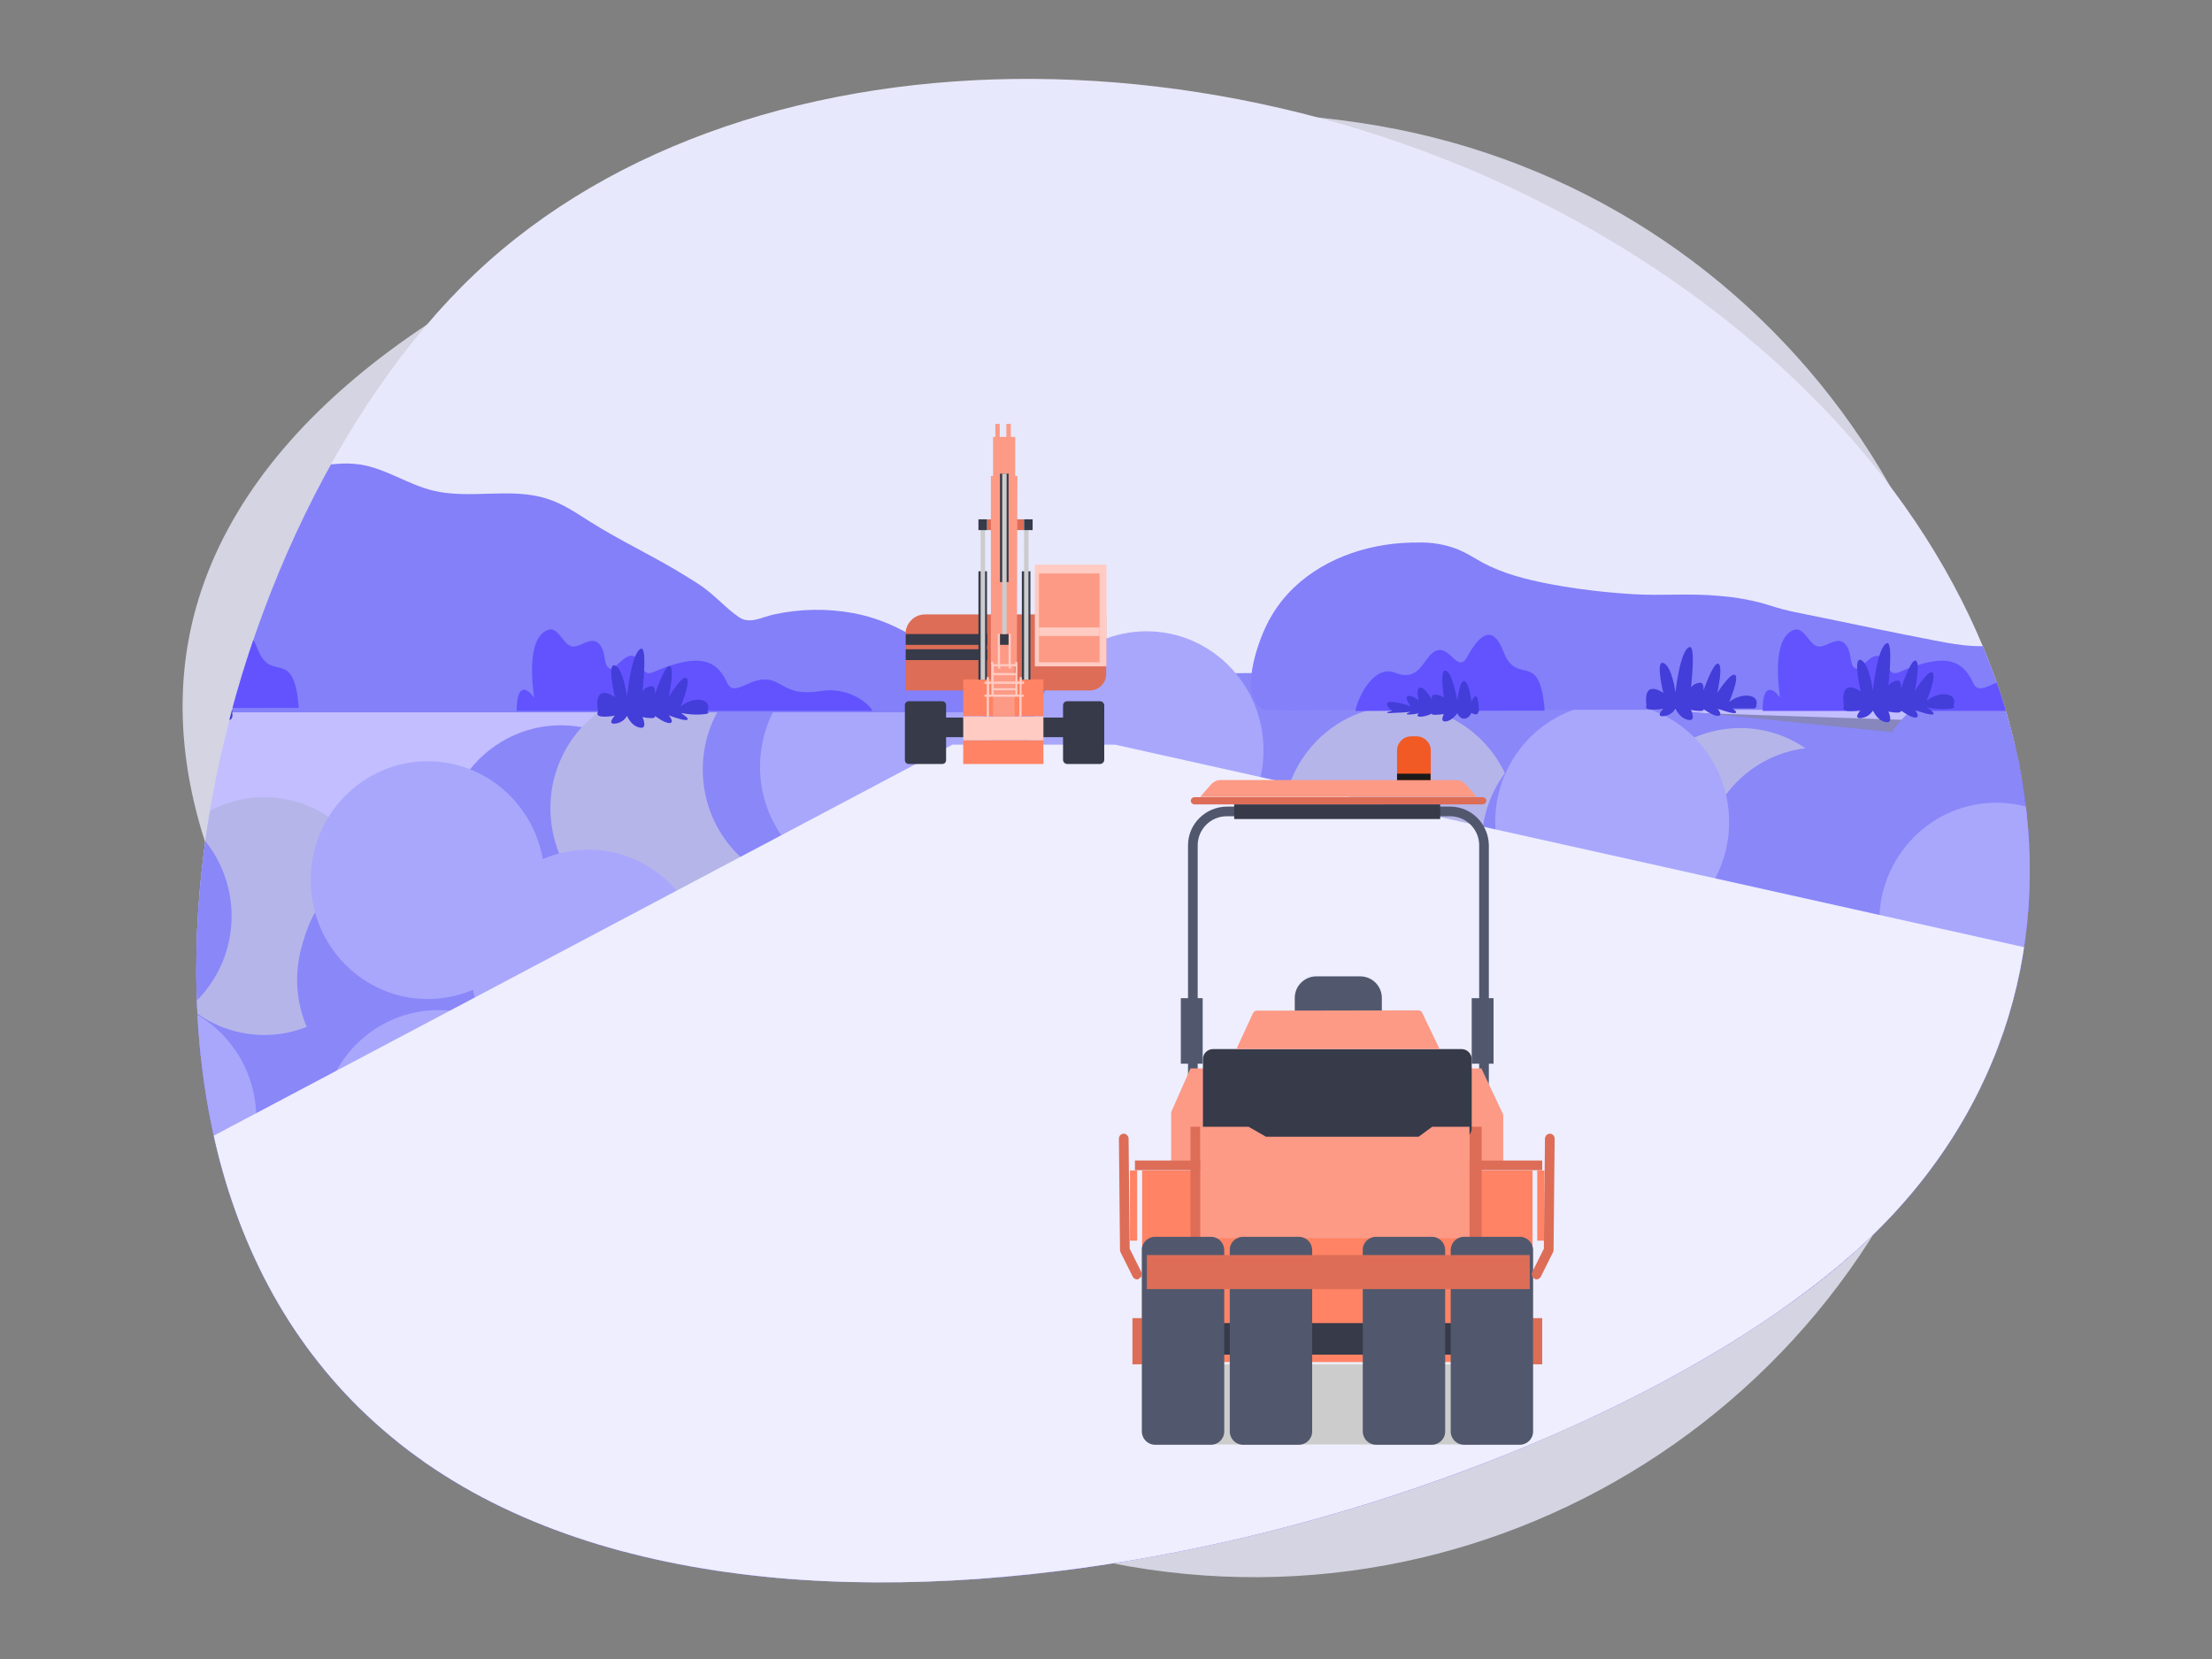 <?xml version="1.0" encoding="utf-8"?>
<!-- Generator: Adobe Illustrator 24.0.2, SVG Export Plug-In . SVG Version: 6.00 Build 0)  -->
<svg version="1.1" id="Layer_1" xmlns="http://www.w3.org/2000/svg" xmlns:xlink="http://www.w3.org/1999/xlink" x="0px" y="0px"
	 viewBox="0 0 800 600" enable-background="new 0 0 800 600" xml:space="preserve">
<rect x="0" y="0" width="800" height="600" fill="#808080" stroke="none"/>
<g>
	<defs>
		<rect id="SVGID_1_" width="800" height="600"/>
	</defs>
	<clipPath id="SVGID_2_">
		<use xlink:href="#SVGID_1_"  overflow="visible"/>
	</clipPath>
	<g id="custom_7" clip-path="url(#SVGID_2_)">
		<g id="Group_2187" transform="translate(2462.164 -624.687)">
			<path id="Path_2683" opacity="0.77" fill="#EEEEFF" enable-background="new    " d="M-2060.2,1190
				c-143.2-28.5-361.9-192.6-333.4-335.8s293.3-211.2,436.5-182.8S-1721,839-1749.4,982.2S-1917,1218.4-2060.2,1190z"/>
			<g id="Group_2186">
				<g>
					<defs>
						<path id="SVGID_3_" d="M-1786.7,1073.1c-100.3,95-382.4,177.2-521.5,80.7s-82.5-335.1,17.8-430.1s294.4-93.8,433.4,2.6
							S-1686.4,978.1-1786.7,1073.1z"/>
					</defs>
					<clipPath id="SVGID_4_">
						<use xlink:href="#SVGID_3_"  overflow="visible"/>
					</clipPath>
					<g id="Group_2185" clip-path="url(#SVGID_4_)">
						<g id="Group_2184">
							<rect id="Rectangle_216" x="-2450" y="621" fill="#E8E8FC" width="800" height="273"/>
							<path id="Path_2684" fill="#C3BEFF" d="M-2450,878v129.9h800v-129L-2450,878z"/>
							<path id="Path_2685" fill="#8786BD" d="M-1984.2,878l-172.3,1l-293.5,68.5V1206h800V889.2L-1984.2,878z"/>
							<g id="Group_2177">
								<path id="Path_2686" fill="#8A87F9" d="M-1989.4,868l-170.4,1L-2450,971.7V1196h791.1V901.6L-1989.4,868z"/>
								<ellipse id="Ellipse_95" fill="#B5B5EA" cx="-2179.5" cy="946" rx="42.3" ry="43"/>
								<ellipse id="Ellipse_96" fill="#4B4EDE" cx="-2071.1" cy="950" rx="42.3" ry="43"/>
								<ellipse id="Ellipse_97" fill="#8A87F9" cx="-2124.3" cy="966" rx="42.3" ry="43"/>
								<ellipse id="Ellipse_98" fill="#8A87F9" cx="-2234.6" cy="966" rx="42.3" ry="43"/>
								<ellipse id="Ellipse_99" fill="#4B4EDE" cx="-2239.6" cy="1001" rx="42.3" ry="43"/>
								<ellipse id="Ellipse_100" fill="#4B4EDE" cx="-2015" cy="1001" rx="42.3" ry="43"/>
								<ellipse id="Ellipse_101" fill="#8A87F9" cx="-2068.2" cy="1017" rx="42.3" ry="43"/>
								<ellipse id="Ellipse_102" fill="#8A87F9" cx="-2178.5" cy="1017" rx="42.3" ry="43"/>
								<ellipse id="Ellipse_103" fill="#4B4EDE" cx="-2307.5" cy="1038" rx="42.3" ry="43"/>
								<ellipse id="Ellipse_104" fill="#4B4EDE" cx="-2191.3" cy="1034" rx="42.3" ry="43"/>
								<ellipse id="Ellipse_105" fill="#8A87F9" cx="-2136.1" cy="1054" rx="42.3" ry="43"/>
								<ellipse id="Ellipse_106" fill="#8A87F9" cx="-2246.5" cy="1054" rx="42.3" ry="43"/>
								<ellipse id="Ellipse_107" fill="#4B4EDE" cx="-2003.2" cy="1089" rx="42.3" ry="43"/>
								<ellipse id="Ellipse_108" fill="#8A87F9" cx="-2056.4" cy="1105" rx="42.3" ry="43"/>
								<ellipse id="Ellipse_109" fill="#8A87F9" cx="-2166.7" cy="1105" rx="42.3" ry="43"/>
								<ellipse id="Ellipse_110" fill="#4B4EDE" cx="-2316.4" cy="1122" rx="42.3" ry="43"/>
								<ellipse id="Ellipse_111" fill="#8A87F9" cx="-2145" cy="1138" rx="42.3" ry="43"/>
								<ellipse id="Ellipse_112" fill="#8A87F9" cx="-2255.3" cy="1138" rx="42.3" ry="43"/>
								<path id="Path_2687" fill="#4B4EDE" d="M-2233.2,1196.1c3.6-6.5,5.5-13.7,5.5-21.1c0-23.7-19-43-42.4-43s-42.4,19.3-42.4,43
									c0,7.4,1.9,14.7,5.5,21.1H-2233.2z"/>
								<path id="Path_2688" fill="#8A87F9" d="M-2056.7,1196.1c0.2-1.7,0.3-3.4,0.3-5.1c0-23.7-19-43-42.4-43s-42.3,19.3-42.3,43
									c0,1.7,0.1,3.4,0.3,5.1H-2056.7z"/>
								<path id="Path_2689" fill="#8A87F9" d="M-2167,1196.1c0.2-1.7,0.3-3.4,0.3-5.1c0-23.7-19-43-42.4-43s-42.4,19.3-42.4,43
									c0,1.7,0.1,3.4,0.3,5.1H-2167z"/>
								<path id="Path_2690" fill="#8A87F9" d="M-2299.7,1196.1c1.3-4.2,2-8.7,2-13.1c0-23.7-19-43-42.4-43s-42.4,19.3-42.4,43
									c0,4.4,0.7,8.9,2,13.1H-2299.7z"/>
								<path id="Path_2691" fill="#8A87F9" d="M-2450,1140v56.1h40c1.3-4.2,2-8.7,2-13.1C-2408,1159.4-2426.8,1140.2-2450,1140z"/>
								<ellipse id="Ellipse_113" fill="#8A87F9" cx="-2335.1" cy="1091" rx="42.3" ry="43"/>
								<path id="Path_2692" fill="#8A87F9" d="M-2445.4,1048c-1.5,0-3.1,0.1-4.6,0.3v85.5c1.5,0.2,3.1,0.3,4.6,0.3
									c23.4,0,42.4-19.3,42.4-43S-2422,1048-2445.4,1048z"/>
								<ellipse id="Ellipse_114" fill="#8A87F9" cx="-2259.3" cy="930" rx="42.3" ry="43"/>
								<path id="Path_2693" fill="#8A87F9" d="M-1658.9,891.8c-3.6,6.5-5.5,13.8-5.5,21.2c0,7.4,1.9,14.7,5.5,21.2V891.8z"/>
								<path id="Path_2694" fill="#8A87F9" d="M-1658.9,890.9c-7.7-7-17.8-10.9-28.2-10.9c-23.4,0-42.3,19.3-42.3,43s19,43,42.3,43
									c10.4,0,20.5-3.9,28.2-10.9V890.9z"/>
								<ellipse id="Ellipse_115" fill="#8A87F9" cx="-2367.6" cy="1038" rx="42.3" ry="43"/>
								<path id="Path_2695" fill="#4B4EDE" d="M-2450,932.8v54.3c6.2-7.7,9.5-17.3,9.5-27.2C-2440.5,950.1-2443.8,940.5-2450,932.8
									z"/>
								<ellipse id="Ellipse_116" fill="#B5B5EA" cx="-2366.6" cy="956" rx="42.3" ry="43"/>
								<ellipse id="Ellipse_117" fill="#8A87F9" cx="-2311.5" cy="976" rx="42.3" ry="43"/>
								<ellipse id="Ellipse_118" fill="#8A87F9" cx="-2312.4" cy="979" rx="42.3" ry="43"/>
								<path id="Path_2696" fill="#8A87F9" d="M-2420.8,913c-10.9,0-21.4,4.3-29.2,11.9v62.2c7.8,7.6,18.3,11.9,29.2,11.9
									c23.4,0,42.4-19.3,42.4-43S-2397.4,913-2420.8,913z"/>
								<ellipse id="Ellipse_119" fill="#B5B5EA" cx="-2220.8" cy="917" rx="42.3" ry="43"/>
								<ellipse id="Ellipse_120" fill="#8A87F9" cx="-2098.7" cy="907" rx="42.3" ry="43"/>
								<ellipse id="Ellipse_121" fill="#8A87F9" cx="-2165.7" cy="903" rx="42.3" ry="43"/>
								<ellipse id="Ellipse_122" fill="#8A87F9" cx="-1884" cy="930" rx="42.3" ry="43"/>
								<ellipse id="Ellipse_123" fill="#8A87F9" cx="-1998.3" cy="913" rx="42.3" ry="43"/>
								<ellipse id="Ellipse_124" fill="#B5B5EA" cx="-1956" cy="923" rx="42.3" ry="43"/>
								<ellipse id="Ellipse_125" fill="#B5B5EA" cx="-1832.8" cy="931" rx="42.3" ry="43"/>
								<ellipse id="Ellipse_126" fill="#4B4EDE" cx="-1729.4" cy="950" rx="42.3" ry="43"/>
								<ellipse id="Ellipse_127" fill="#8A87F9" cx="-1743.2" cy="914" rx="42.3" ry="43"/>
								<ellipse id="Ellipse_128" fill="#8A87F9" cx="-1884" cy="930" rx="42.3" ry="43"/>
								<ellipse id="Ellipse_129" fill="#8A87F9" cx="-1716.6" cy="956" rx="42.3" ry="43"/>
								<ellipse id="Ellipse_130" fill="#8A87F9" cx="-1804.2" cy="938" rx="42.3" ry="43"/>
								<path id="Path_2697" fill="#8A87F9" d="M-1658.9,959c-19.5,4.6-33.2,22-33.1,42c-0.1,20,13.6,37.4,33.1,42V959z"/>
								<ellipse id="Ellipse_131" fill="#8A87F9" cx="-1759.9" cy="1001" rx="42.3" ry="43"/>
								<ellipse id="Ellipse_132" fill="#4B4EDE" cx="-1804.2" cy="1054" rx="42.3" ry="43"/>
								<path id="Path_2698" fill="#8A87F9" d="M-1658.9,1036.1c-10.4,8.2-16.4,20.7-16.4,33.9c0,13.2,6,25.7,16.4,33.9V1036.1z"/>
								<ellipse id="Ellipse_133" fill="#8A87F9" cx="-1743.2" cy="1070" rx="42.3" ry="43"/>
								<ellipse id="Ellipse_134" fill="#8A87F9" cx="-1905.7" cy="991" rx="42.3" ry="43"/>
								<ellipse id="Ellipse_135" fill="#8A87F9" cx="-2016" cy="991" rx="42.3" ry="43"/>
								<ellipse id="Ellipse_136" fill="#8A87F9" cx="-1867.3" cy="1039" rx="42.3" ry="43"/>
								<ellipse id="Ellipse_137" fill="#8A87F9" cx="-1977.6" cy="1039" rx="42.3" ry="43"/>
								<ellipse id="Ellipse_138" fill="#8A87F9" cx="-1823" cy="1103" rx="42.3" ry="43"/>
								<ellipse id="Ellipse_139" fill="#8A87F9" cx="-1933.3" cy="1103" rx="42.3" ry="43"/>
								<path id="Path_2699" fill="#8A87F9" d="M-1803.7,1196.1c2.9-6,4.4-12.5,4.4-19.1c0-23.7-19-43-42.3-43s-42.3,19.3-42.3,43
									c0,6.6,1.5,13.2,4.4,19.1H-1803.7z"/>
								<path id="Path_2700" fill="#8A87F9" d="M-1914,1196.1c2.9-6,4.4-12.5,4.4-19.1c0-23.7-19-43-42.3-43s-42.3,19.3-42.3,43
									c0,6.6,1.5,13.2,4.4,19.1H-1914z"/>
								<path id="Path_2701" fill="#8A87F9" d="M-1658.9,1100.7c-15.4,7-25.3,22.4-25.2,39.3c-0.1,16.9,9.8,32.3,25.2,39.3V1100.7z"
									/>
								<ellipse id="Ellipse_140" fill="#8A87F9" cx="-1752" cy="1140" rx="42.3" ry="43"/>
								<g id="Group_2176">
									<ellipse id="Ellipse_141" fill="#A9A7FC" cx="-2307.5" cy="943" rx="42.3" ry="43"/>
									<ellipse id="Ellipse_142" fill="#A9A7FC" cx="-2114.5" cy="1012" rx="42.3" ry="43"/>
									<ellipse id="Ellipse_143" fill="#A9A7FC" cx="-2074.1" cy="1053" rx="42.3" ry="43"/>
									<ellipse id="Ellipse_144" fill="#A9A7FC" cx="-2218.9" cy="1104" rx="42.3" ry="43"/>
									<ellipse id="Ellipse_145" fill="#A9A7FC" cx="-2102.7" cy="1100" rx="42.3" ry="43"/>
									<ellipse id="Ellipse_146" fill="#A9A7FC" cx="-2191.3" cy="1133" rx="42.3" ry="43"/>
									<ellipse id="Ellipse_147" fill="#A9A7FC" cx="-2083" cy="1137" rx="42.3" ry="43"/>
									<path id="Path_2702" fill="#A9A7FC" d="M-2110.6,1211.1c5.2-7.3,8-16.1,8-25.1c0-23.7-19-43-42.4-43s-42.4,19.3-42.4,43
										c0,9,2.8,17.8,8,25.1H-2110.6z"/>
									<path id="Path_2703" fill="#A9A7FC" d="M-1999.8,1211.1c3.6-6.5,5.5-13.7,5.5-21.1c0-23.7-19-43-42.3-43
										c-23.4,0-42.3,19.3-42.3,43c0,7.4,1.9,14.7,5.5,21.1H-1999.8z"/>
									<path id="Path_2704" fill="#A9A7FC" d="M-2413.3,1211.1h54c9.8-8.2,15.4-20.4,15.3-33.1c0-23.7-19-43-42.4-43
										s-42.4,19.3-42.4,43C-2428.7,1190.8-2423.1,1202.9-2413.3,1211.1z"/>
									<path id="Path_2705" fill="#A9A7FC" d="M-2246.8,1211.1c7.2-8,11.2-18.4,11.2-29.1c0-23.7-19-43-42.4-43
										s-42.4,19.3-42.4,43c0,10.8,4,21.1,11.2,29.1H-2246.8z"/>
									<ellipse id="Ellipse_148" fill="#A9A7FC" cx="-2381.4" cy="1086" rx="42.3" ry="43"/>
									<ellipse id="Ellipse_149" fill="#A9A7FC" cx="-2273" cy="1090" rx="42.3" ry="43"/>
									<path id="Path_2706" fill="#A9A7FC" d="M-2411.9,986c-10.9,0-21.4,4.3-29.2,11.9v62.2c7.8,7.6,18.3,11.9,29.2,11.9
										c23.4,0,42.4-19.3,42.4-43S-2388.5,986-2411.9,986z"/>
									<ellipse id="Ellipse_150" fill="#A9A7FC" cx="-2303.6" cy="1033" rx="42.3" ry="43"/>
									<ellipse id="Ellipse_151" fill="#A9A7FC" cx="-2195.2" cy="1037" rx="42.3" ry="43"/>
									<ellipse id="Ellipse_152" fill="#A9A7FC" cx="-2249.4" cy="975" rx="42.3" ry="43"/>
									<ellipse id="Ellipse_153" fill="#A9A7FC" cx="-2145" cy="902" rx="42.3" ry="43"/>
									<ellipse id="Ellipse_154" fill="#A9A7FC" cx="-2047.5" cy="925" rx="42.3" ry="43"/>
									<ellipse id="Ellipse_155" fill="#A9A7FC" cx="-2047.5" cy="896" rx="42.3" ry="43"/>
									<ellipse id="Ellipse_156" fill="#A9A7FC" cx="-1879.1" cy="922" rx="42.3" ry="43"/>
									<ellipse id="Ellipse_157" fill="#A9A7FC" cx="-1909.6" cy="1100" rx="42.3" ry="43"/>
									<ellipse id="Ellipse_158" fill="#A9A7FC" cx="-1740.2" cy="958" rx="42.3" ry="43"/>
									<path id="Path_2707" fill="#A9A7FC" d="M-1650,912.2c-1.5-0.2-3-0.2-4.5-0.2c-23.4,0-42.3,19.3-42.3,43s19,43,42.3,43
										c1.5,0,3-0.1,4.5-0.2V912.2z"/>
									<ellipse id="Ellipse_159" fill="#A9A7FC" cx="-1812.1" cy="1000" rx="42.3" ry="43"/>
									<ellipse id="Ellipse_160" fill="#A9A7FC" cx="-1695.9" cy="996" rx="42.3" ry="43"/>
									<path id="Path_2708" fill="#A9A7FC" d="M-1650,1033.8c-7.8-7.6-18.3-11.8-29.2-11.8c-23.4,0-42.3,19.3-42.3,43
										s19,43,42.3,43c10.9,0,21.3-4.2,29.2-11.8V1033.8z"/>
									<ellipse id="Ellipse_161" fill="#A9A7FC" cx="-2068.2" cy="990" rx="42.3" ry="43"/>
									<ellipse id="Ellipse_162" fill="#A9A7FC" cx="-1952" cy="986" rx="42.3" ry="43"/>
									<ellipse id="Ellipse_163" fill="#A9A7FC" cx="-1843.6" cy="990" rx="42.3" ry="43"/>
									<ellipse id="Ellipse_164" fill="#A9A7FC" cx="-2029.8" cy="1038" rx="42.3" ry="43"/>
									<ellipse id="Ellipse_165" fill="#A9A7FC" cx="-1913.6" cy="1034" rx="42.3" ry="43"/>
									<ellipse id="Ellipse_166" fill="#A9A7FC" cx="-1805.2" cy="1038" rx="42.3" ry="43"/>
									<ellipse id="Ellipse_167" fill="#A9A7FC" cx="-1985.5" cy="1102" rx="42.3" ry="43"/>
									<ellipse id="Ellipse_168" fill="#A9A7FC" cx="-1869.2" cy="1098" rx="42.3" ry="43"/>
									<ellipse id="Ellipse_169" fill="#A9A7FC" cx="-1760.9" cy="1102" rx="42.3" ry="43"/>
									<path id="Path_2709" fill="#A9A7FC" d="M-2028.6,1211.1h48.9c11.3-8.1,18-21.2,17.9-35.1c0-23.7-19-43-42.3-43
										s-42.3,19.3-42.3,43C-2046.6,1189.9-2039.9,1203-2028.6,1211.1z"/>
									<path id="Path_2710" fill="#A9A7FC" d="M-1905.5,1211.1h35.2c15.2-7.1,24.8-22.4,24.8-39.1c0-23.7-19-43-42.3-43
										s-42.3,19.3-42.3,43C-1930.4,1188.7-1920.7,1204-1905.5,1211.1z"/>
									<path id="Path_2711" fill="#A9A7FC" d="M-1804,1211.1h48.9c11.3-8.1,18-21.2,17.9-35.1c0-23.7-19-43-42.3-43
										s-42.3,19.3-42.3,43C-1822,1189.9-1815.3,1203-1804,1211.1z"/>
									<ellipse id="Ellipse_170" fill="#A9A7FC" cx="-1804.2" cy="1139" rx="42.3" ry="43"/>
									<path id="Path_2712" fill="#A9A7FC" d="M-1650,1116.1c-7-14.7-21.8-24-38-24.1c-23.4,0-42.3,19.3-42.3,43s19,43,42.3,43
										c16.2-0.1,31-9.4,38-24.1V1116.1z"/>
									<path id="Path_2713" fill="#A9A7FC" d="M-1695.5,1211.1c2.3-5.4,3.5-11.2,3.5-17.1c0-23.7-19-43-42.3-43
										s-42.3,19.3-42.3,43c0,5.9,1.2,11.7,3.5,17.1H-1695.5z"/>
								</g>
								<path id="Path_2714" fill="#4B4EDE" d="M-1663.8,1196.1v0.1c0.2,0.3,0.3,0.6,0.5,0.9h4.4v-50.4
									c-6.8,7.9-10.5,17.9-10.4,28.3C-1669.3,1182.4-1667.4,1189.7-1663.8,1196.1L-1663.8,1196.1z"/>
								<path id="Path_2715" fill="#8A87F9" d="M-1663.8,1197.1h4.9v-38c-6.9-4.6-15-7.1-23.2-7.1c-23.4,0-42.3,19.3-42.3,43
									c0,0.4,0,0.7,0,1.1h60.7L-1663.8,1197.1z"/>
							</g>
							<g id="Group_2178">
								<path id="Path_2716" fill="#8380F9" d="M-2452.7,832c0.1,1.2,0.1,2.4,0,3.6v46.7h344.4c-0.4-0.9-0.9-1.9-1.3-2.8
									c-8.6-17.1-24.7-29.3-43.6-33c-9.6-1.8-19.4-1.7-29,0.4c-4.4,0.9-8.7,3.7-12.7,1c-4.8-3.3-8.7-7.9-13.5-11.2
									c-2.1-1.5-4.4-2.8-6.6-4.2c-11-6.8-22.8-12.2-33.7-19.1c-4.9-3.1-9.8-6.5-15.5-8.3c-13.1-4.3-28,0.3-41.4-3
									c-9.1-2.2-16.9-7.9-26.2-9.4c-11.1-1.7-22.2,2.9-33.4,2.8c-12.7-0.2-24.2-6.4-35.8-11s-25.6-7.7-36.7-1.9
									c-7.3,3.8-11.9,11-13.9,18.4c-0.5,1.8-0.9,3.6-1.1,5.4L-2452.7,832z"/>
								<path id="Path_2717" fill="#6253FF" d="M-2146.6,881.8c-1.5-3-9.1-8.8-18.7-7.2c-10.5,1.7-12.8-2-17.1-3.6
									c-7.9-2.9-14,6.6-16.8,0.6c-3.5-7.6-9.2-11.4-26.5-3.9c-4.1,1.8-3.8-2.2-5.7-4.5c-3.6-4.5-8,3.8-10,3.3
									c-2.3-0.5-1.6-4-2.9-7.1c-2.8-6.3-7.6-0.4-10.9-0.9s-5.1-7.4-8.8-6c-8,3-5.5,20.6-5,24.5c-2.3-3.3-6.3-5.8-6.3,4.8
									L-2146.6,881.8z"/>
								<path id="Path_2718" fill="#433DD9" d="M-2239.8,876.8c0,0-3-12.7,0.1-11.4c3,1.3,4.3,11.1,4.3,11.1s1.6-16.1,5.1-17.2
									c2.3-0.7,0.5,15.3,0.5,15.3c0.8-1,2-1.6,3.3-1.8c1.6,0,1.2,3.1,1.2,3.1s3.4-10.4,5.2-10.3c2.2,0.2-0.2,11.1-0.2,11.1
									s4.4-7.1,6.1-6.9c2.4,0.3-1.8,10.4-1.8,10.4s3.2-2.8,7-2.4c2.5,0.3,3.6,1.8,2.7,4.2c1,0.6-0.1,1-2.7,1.1
									c-2.2,0.1-4.4-0.1-6.5-0.5h-0.3c0.7,0.5,3.8,2.5,1.6,2.5c-1.7,0-6.1-1.7-6.1-1.7s2.4,2.7,0.2,2.8c-1.8,0-5.2-2.6-5.2-2.6
									s0.4,0.8-1.2,0.8c-1.1,0-2.2-0.1-3.3-0.4c0,0,1.8,4-0.5,3.9c-3.5-0.3-5.1-4.3-5.1-4.3c-0.9,1.6-2.5,2.6-4.3,2.8
									c-3.1,0.3-0.1-2.9-0.1-2.9s-7.7,1.5-6.1-1.4C-2247.6,871-2239.8,876.8-2239.8,876.8z"/>
								<path id="Path_2719" fill="#6253FF" d="M-2422.6,880.8c1.2-5.7,7-16.8,14.4-13.8c8.1,3.3,9.9-3.9,13.2-6.9
									c6.1-5.5,9.1,8.1,12.9,1.1c5.3-9.7,9.7-10.7,13.1-1.8c5,12.9,13.1-1.4,14.9,21.3L-2422.6,880.8z"/>
								<path id="Path_2720" fill="#433DD9" d="M-2409.4,883.8c-2.3-1.8-2.8-3.7,0.7-3.2c2.1,0.3,4.1,0.8,6.1,1.6
									c0,0-3.3-4.2-0.2-3.8c1.2,0.3,2.3,0.9,3.1,1.7c0,0-1.4-4.6,0.6-4.7c1.7-0.1,4.2,4.5,4.2,4.5s-0.8-2.1,1.2-2
									c1.1,0.1,2.2,0.4,3.1,1.1c0,0-1.7-10.1,0.5-9.8c2.5,0.4,4.3,10.9,4.3,10.9s0.8-7.4,2.5-7.1c1.8,0.3,2.6,7.5,2.6,7.5
									s2.4-6.1,2.6,3h0c0,0,0,0.1,0,0.1c0,0.1,0,0.3,0,0.4h-0.1c-0.4,2-2.6,0.5-2.6,0.5s-0.8,2-2.6,2.1c-1.7,0.1-2.5-2-2.5-2
									s-1.9,2.9-4.3,3c-2.2,0.1-0.5-2.7-0.5-2.7c-1,0.2-2,0.3-3.1,0.3c-2,0-1.2-0.5-1.2-0.5c-1.3,0.7-2.7,1.1-4.2,1.2
									c-2.1,0-0.6-1.3-0.6-1.3c-1,0.3-2.1,0.4-3.1,0.5c-3.1,0.1,0.2-1,0.2-1s-2.2,0.3-6.1,0.4
									C-2412.1,884.8-2411.7,884.3-2409.4,883.8z"/>
								<path id="Path_2721" fill="#433DD9" d="M-2426.4,889.6c0.6-2-0.5-3.2-2.9-3.5c-3.8-0.4-7,2.3-7,2.3s4.2-9.7,1.8-9.9
									c-1.7-0.2-6.1,6.6-6.1,6.6s2.4-10.4,0.2-10.6c-1.8-0.1-5.2,9.8-5.2,9.8s0.4-3-1.2-2.9c-1.3,0.1-2.5,0.7-3.3,1.7
									c0,0,1.8-15.3-0.5-14.6c-0.8,0.2-1.5,1.2-2.1,2.5v23.5c0.6,0.4,1.3,0.6,2.1,0.6c2.3,0.2,0.5-3.7,0.5-3.7
									c1.1,0.3,2.2,0.4,3.3,0.4c1.6,0,1.2-0.7,1.2-0.7s3.4,2.5,5.2,2.5c2.2,0-0.2-2.7-0.2-2.7s4.4,1.7,6.1,1.7
									c1.5,0,0.4-1-0.6-1.7h8.2c0.1-0.2,0.2-0.4,0.2-0.5C-2426.2,890-2426.2,889.8-2426.4,889.6z"/>
								<path id="Path_2722" fill="#8380F9" d="M-1650,828.4c-22.7,6.6-45.7,12.5-67.4,21.7c-7.9,3.4-15.8,7.2-24.4,8.1
									c-7,0.7-14-0.6-20.9-1.9l-0.4-0.1c-13.5-2.6-26.9-5.4-40.4-8.2c-6.2-1.3-12.5-2.3-18.4-4.3c-6-1.9-12.2-3-18.5-3.5
									c-10.3-1-20.4,0-30.7-0.6c-10.3-0.6-20.5-1.8-30.6-3.7c-8.4-1.6-16.7-3.7-24.2-7.7c-3.3-1.8-6.4-3.9-10-5.2
									c-4.2-1.5-8.6-2.2-13.1-2.1c-16.5-0.2-33.3,5-45.1,16.2c-3.7,3.5-6.8,7.6-9.2,12.1c-3.4,6.2-9.8,23.6-4.3,30.2
									c2.2,2.7,3.6,1.8,7,2c6.6,0.5,13.4,0,20,0h306.1c8.1,0,16.3-0.2,24.5,0.1L-1650,828.4z"/>
								<path id="Path_2723" fill="#6253FF" d="M-1696,881.8c-1.5-3-9.1-8.8-18.7-7.2c-10.5,1.7-12.8-2-17.1-3.6
									c-7.9-2.9-14,6.6-16.8,0.6c-3.5-7.6-9.2-11.4-26.5-3.9c-4.1,1.8-3.8-2.2-5.7-4.5c-3.6-4.5-8,3.8-10,3.3
									c-2.3-0.5-1.6-4-2.9-7.1c-2.8-6.3-7.6-0.4-10.9-0.9c-3.3-0.5-5.1-7.4-8.8-6c-8,3-5.5,20.6-5,24.5c-2.3-3.3-6.3-5.8-6.3,4.8
									L-1696,881.8z"/>
								<path id="Path_2724" fill="#433DD9" d="M-1789.2,874.8c0,0-3-12.7,0.1-11.4c3,1.3,4.3,11.1,4.3,11.1s1.6-16.1,5.1-17.2
									c2.3-0.7,0.5,15.3,0.5,15.3c0.8-1,2-1.6,3.3-1.8c1.6,0,1.2,3.1,1.2,3.1s3.4-10.4,5.2-10.3c2.2,0.2-0.2,11.1-0.2,11.1
									s4.4-7.1,6.1-6.9c2.4,0.3-1.8,10.4-1.8,10.4s3.2-2.8,7-2.4c2.5,0.3,3.6,1.8,2.7,4.2c1,0.6-0.1,1-2.7,1.1
									c-2.2,0.1-4.4-0.1-6.5-0.5h-0.3c0.7,0.5,3.8,2.5,1.6,2.5c-1.7,0-6.1-1.7-6.1-1.7s2.4,2.7,0.2,2.8c-1.8,0-5.2-2.6-5.2-2.6
									s0.4,0.8-1.2,0.8c-1.1,0-2.2-0.1-3.3-0.4c0,0,1.8,4-0.5,3.9c-3.5-0.3-5.1-4.3-5.1-4.3c-0.9,1.6-2.5,2.6-4.3,2.8
									c-3.1,0.3-0.1-2.9-0.1-2.9s-7.7,1.5-6.1-1.4C-1796.9,869-1789.2,874.8-1789.2,874.8z"/>
								<path id="Path_2725" fill="#6253FF" d="M-1972,881.8c1.2-5.7,7-16.8,14.4-13.8c8.1,3.3,9.9-3.9,13.2-6.9
									c6.1-5.5,9.1,8.1,12.9,1.1c5.3-9.7,9.7-10.7,13.1-1.8c5,12.9,13.1-1.4,14.9,21.3L-1972,881.8z"/>
								<path id="Path_2726" fill="#433DD9" d="M-1958.7,881.8c-2.3-1.8-2.8-3.7,0.7-3.2c2.1,0.3,4.1,0.8,6.1,1.6
									c0,0-3.3-4.2-0.2-3.8c1.2,0.3,2.3,0.9,3.1,1.7c0,0-1.4-4.6,0.6-4.7c1.7-0.1,4.2,4.5,4.2,4.5s-0.8-2.1,1.2-2
									c1.1,0.1,2.2,0.4,3.1,1.1c0,0-1.7-10.1,0.5-9.8c2.5,0.4,4.3,10.9,4.3,10.9s0.8-7.4,2.5-7.1c1.8,0.3,2.6,7.5,2.6,7.5
									s2.4-6.1,2.7,3h0c0,0,0,0.1,0,0.1c0,0.1,0,0.3,0,0.4h-0.1c-0.4,2-2.6,0.5-2.6,0.5s-0.8,2-2.6,2.1c-1.7,0.1-2.5-2-2.5-2
									s-1.9,2.9-4.3,3c-2.2,0.1-0.5-2.7-0.5-2.7c-1,0.2-2,0.3-3.1,0.3c-2,0-1.2-0.5-1.2-0.5c-1.3,0.7-2.7,1.1-4.2,1.2
									c-2.1,0-0.6-1.3-0.6-1.3c-1,0.3-2.1,0.4-3.1,0.5c-3.1,0.1,0.2-1,0.2-1s-2.2,0.3-6.1,0.4
									C-1961.5,882.8-1961,882.3-1958.7,881.8z"/>
								<path id="Path_2727" fill="#433DD9" d="M-1860.6,875.3c0,0-3-12.1,0.1-10.8c3,1.2,4.3,10.6,4.3,10.6s1.6-15.4,5.1-16.4
									c2.3-0.7,0.5,14.6,0.5,14.6c0.8-1,2-1.6,3.3-1.7c1.6,0,1.2,2.9,1.2,2.9s3.4-9.9,5.2-9.8c2.2,0.2-0.2,10.6-0.2,10.6
									s4.4-6.8,6.1-6.6c2.4,0.2-1.8,9.9-1.8,9.9s3.2-2.7,7-2.3c2.3,0.3,3.4,1.5,2.8,3.5c0.3,0.2,0.2,0.4-0.2,0.6
									c-0.1,0.2-0.2,0.4-0.2,0.5h-8.2c1,0.7,2.1,1.7,0.6,1.7c-1.7,0-6.1-1.7-6.1-1.7s2.4,2.6,0.2,2.7c-1.8,0-5.2-2.5-5.2-2.5
									s0.4,0.8-1.2,0.7c-1.1,0-2.2-0.1-3.3-0.4c0,0,1.8,3.8-0.5,3.7c-3.5-0.3-5.1-4.1-5.1-4.1c-0.9,1.5-2.5,2.5-4.3,2.7
									c-3.1,0.3-0.1-2.7-0.1-2.7s-7.5,1.3-6.1-1.2C-1868,869.9-1860.6,875.3-1860.6,875.3z"/>
							</g>
							<path id="Path_2728" fill="#EEEEFF" d="M-2058.9,894h-58.8l-332.3,175.9V1221h800V985.1L-2058.9,894z"/>
							<g id="Group_2179">
								<path id="Rectangle_217" fill="#363A49" d="M-2076.2,878.3h11.9c0.8,0,1.5,0.7,1.5,1.5v19.7c0,0.8-0.7,1.5-1.5,1.5h-11.9
									c-0.8,0-1.5-0.7-1.5-1.5v-19.7C-2077.7,879-2077.1,878.3-2076.2,878.3z"/>
								<rect id="Rectangle_218" x="-2127.9" y="884.2" fill="#363A49" width="14.9" height="7.1"/>
								<rect id="Rectangle_219" x="-2085.6" y="884.2" fill="#363A49" width="14.9" height="7.1"/>
								<path id="Rectangle_220" fill="#363A49" d="M-2133.5,878.3h12.1c0.8,0,1.4,0.6,1.4,1.4v19.9c0,0.8-0.6,1.4-1.4,1.4h-12.1
									c-0.8,0-1.4-0.6-1.4-1.4v-19.9C-2134.9,878.9-2134.3,878.3-2133.5,878.3z"/>
								<path id="Rectangle_221" fill="#DD6D57" d="M-2127.7,846.9h65.6l0,0v21.6c0,3.2-2.6,5.9-5.9,5.9h-66.7l0,0v-20.5
									C-2134.6,850.1-2131.5,846.9-2127.7,846.9C-2127.7,846.9-2127.7,846.9-2127.7,846.9z"/>
								<rect id="Rectangle_222" x="-2113.8" y="870.4" fill="#FF8364" width="29" height="13.3"/>
								<rect id="Rectangle_223" x="-2113.8" y="892.4" fill="#FF8364" width="29" height="8.6"/>
								<rect id="Rectangle_224" x="-2113.8" y="883.8" fill="#FFCBC2" width="29" height="8.6"/>
								<rect id="Rectangle_225" x="-2087.9" y="828.9" fill="#FFCBC2" width="25.9" height="36.8"/>
								<rect id="Rectangle_226" x="-2134.6" y="859.5" fill="#363A49" width="29.5" height="3.9"/>
								<rect id="Rectangle_227" x="-2134.6" y="854" fill="#363A49" width="29.5" height="3.9"/>
								<rect id="Rectangle_228" x="-2086.4" y="832.1" fill="#FC9A86" width="21.9" height="32.1"/>
								<rect id="Rectangle_229" x="-2105.2" y="812.5" fill="#DD6D57" width="13.3" height="3.9"/>
								<rect id="Rectangle_230" x="-2086.4" y="851.6" fill="#FFCBC2" width="21.9" height="3.1"/>
								<rect id="Rectangle_231" x="-2108.3" y="831.3" fill="#363A49" width="3.1" height="39.2"/>
								<rect id="Rectangle_232" x="-2107.5" y="812.5" fill="#CCCCCC" width="1.6" height="58"/>
								<rect id="Rectangle_233" x="-2092.6" y="831.3" fill="#363A49" width="3.1" height="39.2"/>
								<rect id="Rectangle_234" x="-2091.8" y="812.5" fill="#CCCCCC" width="1.6" height="58"/>
								<path id="Path_2729" fill="#FC9A86" d="M-2094.2,796.8h-0.8v-14.1h-1.6V778h-1.6v4.7h-2.4V778h-1.6v4.7h-0.8v14.1h-0.8V865
									h0.8v18.8h7.8V865h0.8L-2094.2,796.8z"/>
								<path id="Path_2730" fill="#FFCBC2" d="M-2091.8,872v-0.8h-0.8v-1.6h-0.8v1.6h-0.8v-7.1h-0.8v0.8h-1.6v-11h-0.8v11h-3.1v-11
									h-0.8v11h-1.6v-0.8h-0.8v7.1h-0.8v-1.6h-0.8v1.6h-0.8v0.8h0.8v3.9h-0.8v0.8h0.8v7.1h0.8v-7.1h11v7.1h0.8v-7.1h0.8v-0.8h-0.8
									V872L-2091.8,872z M-2102.8,865.7h1.6v0.8h0.8v-0.8h3.1v0.8h0.8v-0.8h1.6v2.4h-7.8L-2102.8,865.7z M-2102.8,868.9h7.8v2.3
									h-7.8V868.9z M-2095,872v1.6h-7.8V872H-2095z M-2104.4,875.9V872h0.8v3.9H-2104.4z M-2102.8,875.9v-1.6h7.8v1.6H-2102.8z
									 M-2093.4,875.9h-0.8V872h0.8V875.9z"/>
								<rect id="Rectangle_235" x="-2100.5" y="854" fill="#363A49" width="3.1" height="3.9"/>
								<rect id="Rectangle_236" x="-2108.3" y="812.5" fill="#363A49" width="3.1" height="3.9"/>
								<rect id="Rectangle_237" x="-2091.8" y="812.5" fill="#363A49" width="3.1" height="3.9"/>
								<rect id="Rectangle_238" x="-2100.5" y="796" fill="#363A49" width="3.1" height="39.2"/>
								<rect id="Rectangle_239" x="-2099.7" y="796" fill="#CCCCCC" width="1.6" height="58"/>
							</g>
							<g id="Group_2183">
								<g id="Group_2180">
									<path id="Path_2731" fill="#51586D" d="M-1937.7,1029.5h-80.8c-7.7,0-13.9-6.3-14-14v-85.1c0-7.7,6.3-13.9,14-14h80.8
										c7.7,0,13.9,6.3,14,14v85.1C-1923.7,1023.3-1930,1029.5-1937.7,1029.5z M-2018.5,919.9c-5.8,0-10.5,4.7-10.5,10.5v85.1
										c0,5.8,4.7,10.5,10.5,10.5h80.8c5.8,0,10.5-4.7,10.5-10.5v-85.1c0-5.8-4.7-10.5-10.5-10.5L-2018.5,919.9z"/>
								</g>
								<path id="Path_2732" fill="#FC9A86" d="M-2038.6,1044.4v-17.5l7-15.8h105.2l7.9,16.7v16.7H-2038.6z"/>
								<rect id="Rectangle_240" x="-2049.1" y="1048" fill="#FF8364" width="141.2" height="69.3"/>
								<rect id="Rectangle_241" x="-2053.5" y="1048" fill="#FF8364" width="2.6" height="25.4"/>
								<rect id="Rectangle_242" x="-1906.2" y="1048" fill="#FF8364" width="2.6" height="25.4"/>
								<rect id="Rectangle_243" x="-2051.7" y="1044.4" fill="#DD6D57" width="147.3" height="3.5"/>
								<path id="Rectangle_244" fill="#CCCCCC" d="M-2022.5,1118.1h94.9c5,0,9.1,4.1,9.1,9.1v10.8c0,5-4.1,9.1-9.1,9.1h-94.9
									c-5,0-9.1-4.1-9.1-9.1v-10.8C-2031.6,1122.2-2027.5,1118.1-2022.5,1118.1z"/>
								<path id="Rectangle_245" fill="#363A49" d="M-2025.9,1103.2h101.7c3.1,0,5.7,2.6,5.7,5.7v0c0,3.1-2.6,5.7-5.7,5.7h-101.7
									c-3.1,0-5.7-2.6-5.7-5.7v0C-2031.6,1105.7-2029,1103.2-2025.9,1103.2z"/>
								<rect id="Rectangle_246" x="-2052.6" y="1101.4" fill="#DD6D57" width="3.5" height="16.7"/>
								<rect id="Rectangle_247" x="-1907.9" y="1101.4" fill="#DD6D57" width="3.5" height="16.7"/>
								<rect id="Rectangle_248" x="-2031.6" y="1032.2" fill="#DD6D57" width="3.5" height="40.3"/>
								<rect id="Rectangle_249" x="-1930.7" y="1032.2" fill="#DD6D57" width="4.4" height="41.2"/>
								<path id="Rectangle_250" fill="#363A49" d="M-2023.4,1004.1h89.8c2.1,0,3.7,1.7,3.7,3.7v24.9c0,2.1-1.7,3.7-3.7,3.7h-89.8
									c-2.1,0-3.7-1.7-3.7-3.7v-24.9C-2027.2,1005.8-2025.5,1004.1-2023.4,1004.1z"/>
								<path id="Path_2733" fill="#FC9A86" d="M-1930.7,1032.2v40.3h-97.3v-40.3h17.4l6.3,3.6h55.2l4.9-3.6H-1930.7z"/>
								<path id="Rectangle_251" fill="#51586D" d="M-2044.4,1072h20.2c2.7,0,4.8,2.2,4.8,4.8v65.6c0,2.7-2.2,4.8-4.8,4.8h-20.2
									c-2.7,0-4.8-2.2-4.8-4.8v-65.6C-2049.3,1074.2-2047.1,1072-2044.4,1072z"/>
								<path id="Rectangle_252" fill="#51586D" d="M-2012.6,1072h20.2c2.7,0,4.8,2.2,4.8,4.8v65.6c0,2.7-2.2,4.8-4.8,4.8h-20.2
									c-2.7,0-4.8-2.2-4.8-4.8v-65.6C-2017.5,1074.2-2015.3,1072-2012.6,1072z"/>
								<path id="Rectangle_253" fill="#51586D" d="M-1964.5,1072h20.2c2.7,0,4.8,2.2,4.8,4.8v65.6c0,2.7-2.2,4.8-4.8,4.8h-20.2
									c-2.7,0-4.8-2.2-4.8-4.8v-65.6C-1969.4,1074.2-1967.2,1072-1964.5,1072z"/>
								<path id="Rectangle_254" fill="#51586D" d="M-1932.7,1072h20.2c2.7,0,4.8,2.2,4.8,4.8v65.6c0,2.7-2.2,4.8-4.8,4.8h-20.2
									c-2.7,0-4.8-2.2-4.8-4.8v-65.6C-1937.5,1074.2-1935.4,1072-1932.7,1072z"/>
								<rect id="Rectangle_255" x="-2047.4" y="1078.6" fill="#DD6D57" width="138.5" height="12.3"/>
								<path id="Rectangle_256" fill="#51586D" d="M-1986.1,977.8h15.9c4.3,0,7.8,3.5,7.8,7.8v4.5c0,4.3-3.5,7.8-7.8,7.8h-15.9
									c-4.3,0-7.8-3.5-7.8-7.8v-4.5C-1993.9,981.3-1990.4,977.8-1986.1,977.8z"/>
								<path id="Path_2734" fill="#FC9A86" d="M-2015,1004.1l6-13c0.2-0.5,0.8-0.9,1.4-0.9l58.4-0.1c0.6,0,1.2,0.3,1.4,0.9
									l6.3,13.1L-2015,1004.1z"/>
								<path id="Path_2735" fill="#DD6D57" d="M-1925.9,915.6h-104.3c-0.7,0-1.3-0.6-1.3-1.3l0,0c0-0.7,0.6-1.3,1.3-1.3h104.3
									c0.7,0,1.3,0.6,1.3,1.3l0,0C-1924.6,915-1925.2,915.5-1925.9,915.6z"/>
								<path id="Path_2736" fill="#FC9A86" d="M-2020.7,906.8h85.1c1.4,0,2.7,0.6,3.6,1.6l3.9,4.5h-100l3.9-4.5
									C-2023.3,907.4-2022,906.8-2020.7,906.8z"/>
								<rect id="Rectangle_257" x="-2015.8" y="915.6" fill="#363A49" width="74.5" height="5.3"/>
								<rect id="Rectangle_258" x="-2035.1" y="985.7" fill="#51586D" width="7.9" height="23.7"/>
								<rect id="Rectangle_259" x="-1929.9" y="985.7" fill="#51586D" width="7.9" height="23.7"/>
								<path id="Rectangle_260" fill="#F15A24" d="M-1944.8,906.9h-12.1l0,0v-10.8c0-2.8,2.3-5.1,5.1-5.1h2c2.8,0,5.1,2.3,5.1,5.1
									V906.9L-1944.8,906.9z"/>
								<rect id="Rectangle_261" x="-1956.9" y="904.5" fill="#1A1A1A" width="12.1" height="2.3"/>
								<g id="Group_2181">
									<path id="Path_2737" fill="#DD6D57" d="M-2050.9,1087.4c-0.7,0-1.3-0.4-1.6-1l-4.4-8.8c-0.1-0.2-0.2-0.5-0.2-0.8l-0.4-40.3
										c0-1,0.8-1.8,1.7-1.8c0,0,0,0,0,0h0c1,0,1.7,0.8,1.8,1.7l0.4,39.9l4.2,8.4c0.4,0.9,0.1,1.9-0.8,2.4c0,0,0,0,0,0
										C-2050.3,1087.3-2050.6,1087.4-2050.9,1087.4z"/>
								</g>
								<g id="Group_2182">
									<path id="Path_2738" fill="#DD6D57" d="M-1906.5,1087.4c0.7,0,1.3-0.4,1.6-1l4.4-8.8c0.1-0.2,0.2-0.5,0.2-0.8l0.4-40.3
										c0-1-0.8-1.8-1.7-1.8c0,0,0,0,0,0h0c-1,0-1.7,0.8-1.8,1.7l-0.4,39.9l-4.2,8.4c-0.4,0.9-0.1,1.9,0.8,2.4
										C-1907.1,1087.3-1906.8,1087.4-1906.5,1087.4z"/>
								</g>
							</g>
						</g>
					</g>
				</g>
			</g>
		</g>
	</g>
</g>
</svg>

